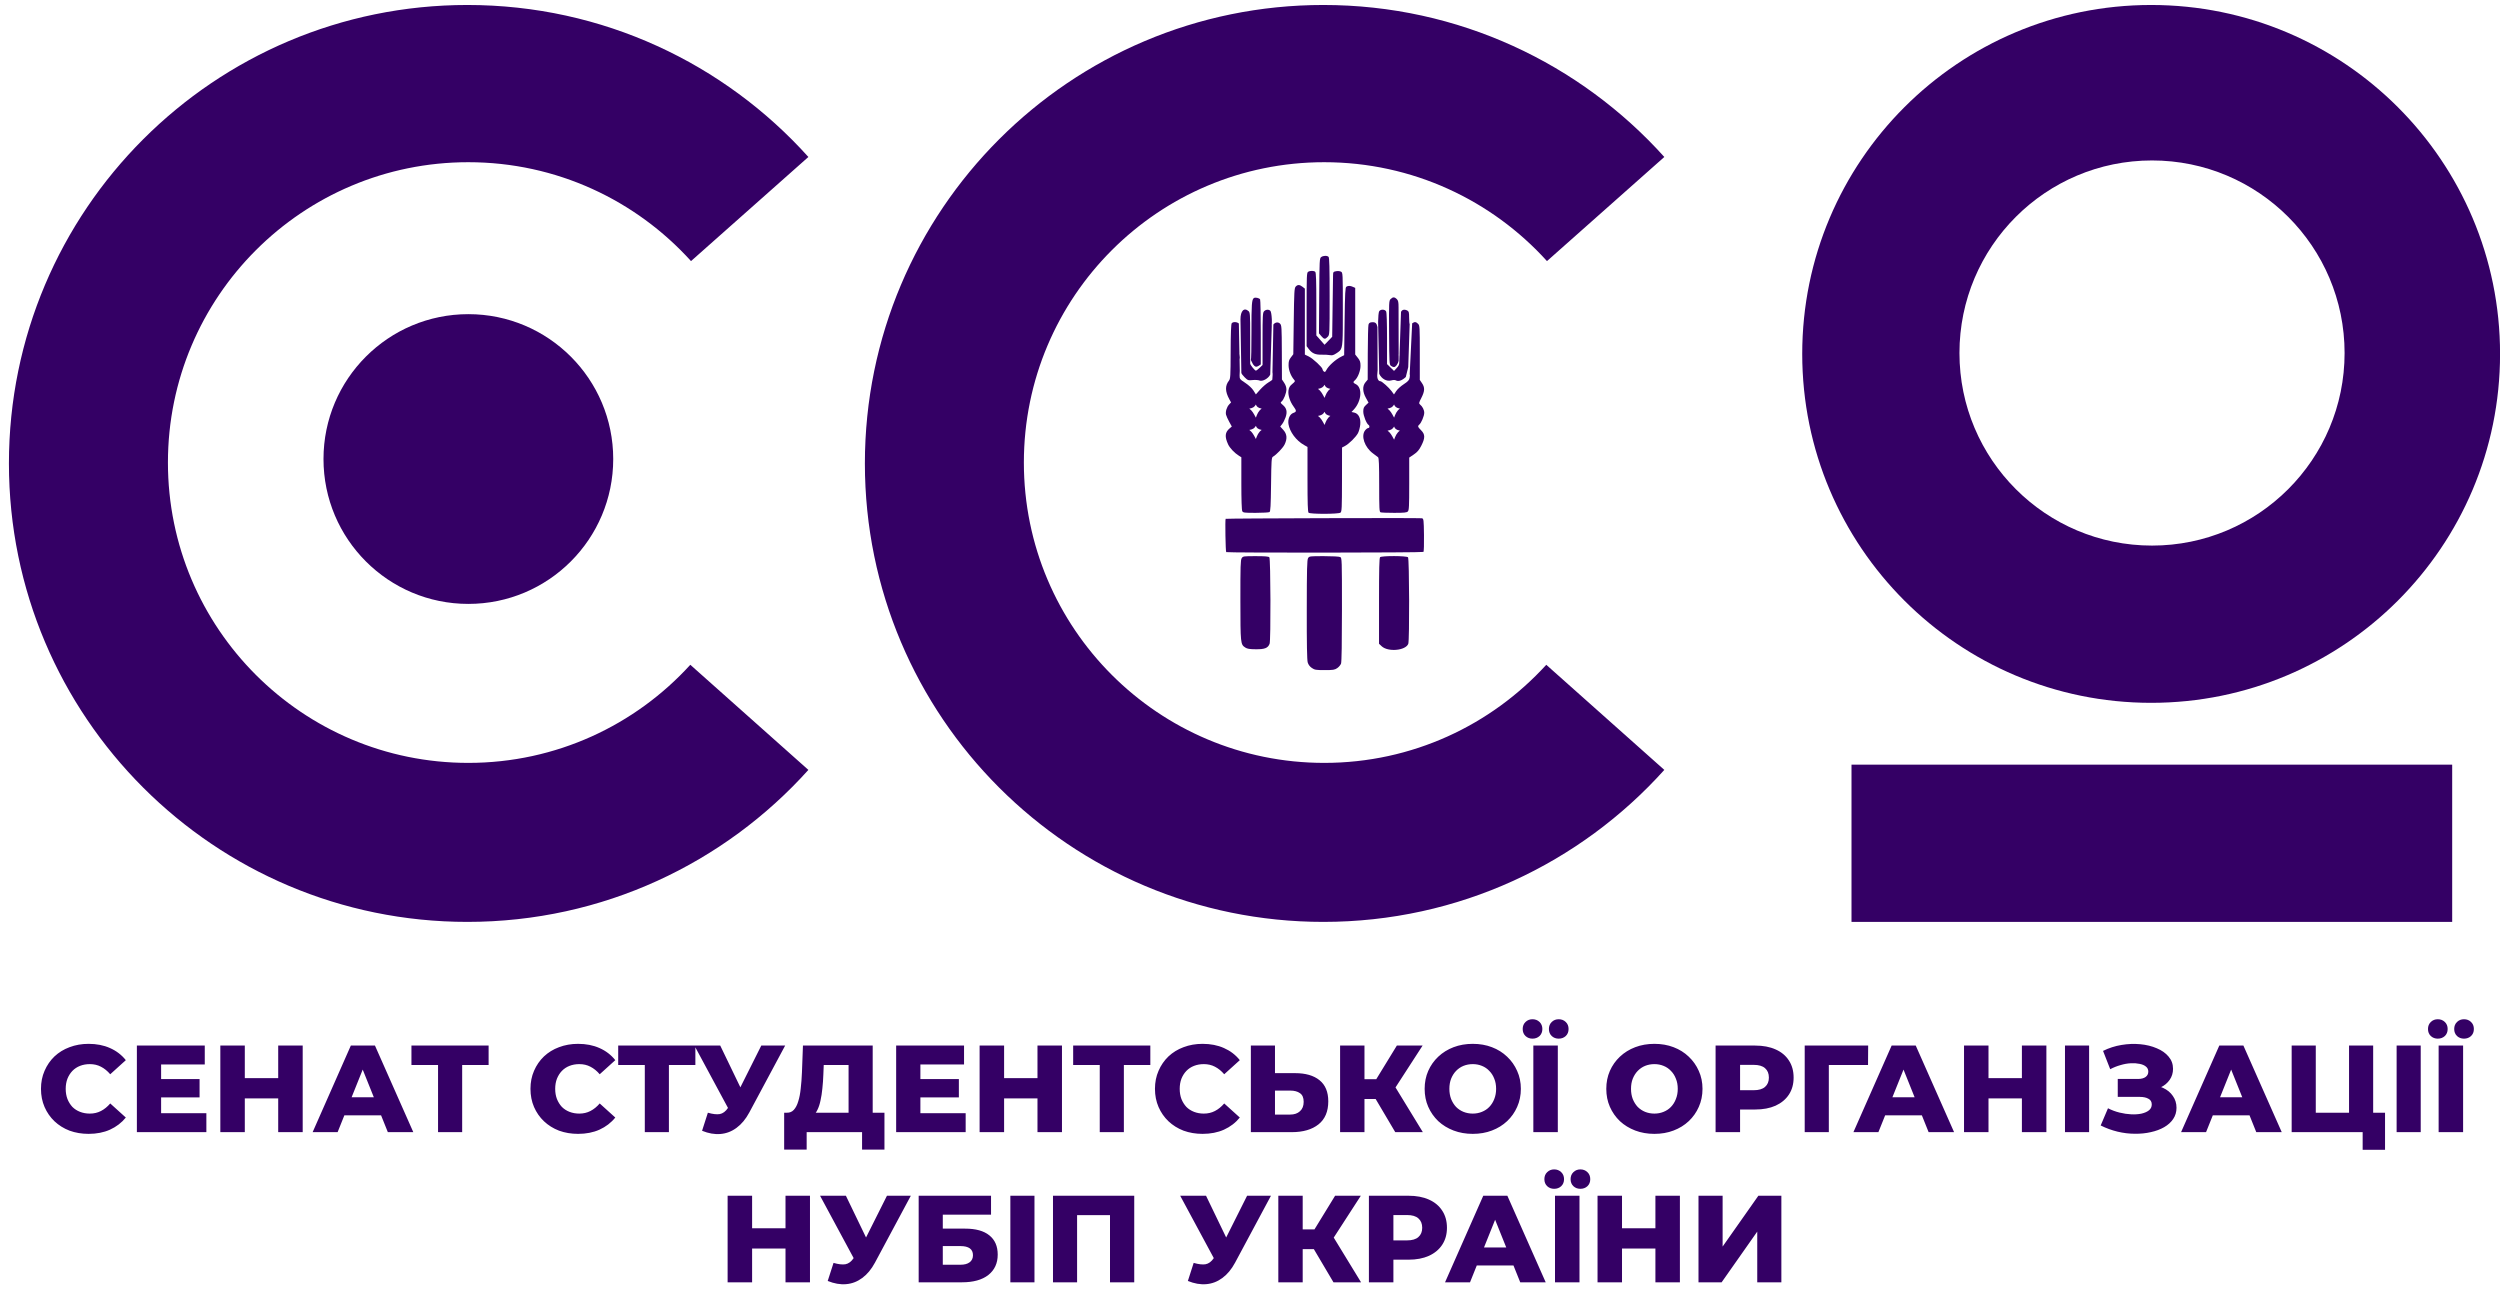 <svg width="128" height="66" viewBox="0 0 128 66" fill="none" xmlns="http://www.w3.org/2000/svg">
<g id="sso">
<path id="Vector" d="M31.397 23.502C31.397 27.599 28.076 30.92 23.98 30.92C19.884 30.92 16.563 27.599 16.563 23.502C16.563 19.406 19.884 16.085 23.98 16.085C28.076 16.085 31.397 19.406 31.397 23.502Z" fill="#340065"/>
<path id="Vector_2" fill-rule="evenodd" clip-rule="evenodd" d="M110.139 35.985C120.005 35.985 128.003 27.986 128.003 18.12C128.003 8.253 120.005 0.255 110.139 0.255C100.272 0.255 92.274 8.253 92.274 18.12C92.274 27.986 100.272 35.985 110.139 35.985ZM110.184 27.934C115.629 27.934 120.043 23.52 120.043 18.075C120.043 12.629 115.629 8.215 110.184 8.215C104.738 8.215 100.324 12.629 100.324 18.075C100.324 23.52 104.738 27.934 110.184 27.934Z" fill="#340065"/>
<path id="Vector_3" d="M94.797 39.15H125.552V47.201H94.797V39.15Z" fill="#340065"/>
<path id="Vector_4" d="M23.93 47.201C10.966 47.201 0.457 36.692 0.457 23.728C0.457 10.764 10.966 0.255 23.93 0.255C30.862 0.255 37.092 3.259 41.389 8.037L35.38 13.368C32.567 10.259 28.499 8.305 23.976 8.305C15.483 8.305 8.598 15.19 8.598 23.683C8.598 32.175 15.483 39.06 23.976 39.06C28.48 39.06 32.532 37.123 35.344 34.037L41.389 39.419C37.092 44.197 30.862 47.201 23.93 47.201Z" fill="#340065"/>
<path id="Vector_5" d="M67.755 47.201C54.791 47.201 44.282 36.692 44.282 23.728C44.282 10.764 54.791 0.255 67.755 0.255C74.686 0.255 80.916 3.259 85.213 8.037L79.205 13.368C76.391 10.259 72.323 8.305 67.8 8.305C59.307 8.305 52.422 15.19 52.422 23.683C52.422 32.175 59.307 39.06 67.8 39.06C72.304 39.06 76.356 37.123 79.169 34.037L85.213 39.419C80.916 44.197 74.686 47.201 67.755 47.201Z" fill="#340065"/>
<path id="Vector_6" d="M68.023 13.152C68.063 13.192 68.077 13.703 68.077 15.173C68.077 17.13 68.077 17.14 67.979 17.244C67.849 17.383 67.792 17.376 67.65 17.208L67.531 17.067L67.544 15.147C67.556 13.305 67.561 13.223 67.645 13.162C67.752 13.083 67.949 13.078 68.023 13.152Z" fill="#340065"/>
<path id="Vector_7" d="M67.342 13.92C67.382 13.96 67.396 14.39 67.396 15.574V17.174L67.607 17.413L67.817 17.652L68.013 17.448L68.208 17.244L68.228 15.793C68.24 14.994 68.251 14.245 68.252 14.128C68.255 13.923 68.261 13.914 68.409 13.886C68.495 13.87 68.604 13.88 68.658 13.909C68.752 13.959 68.753 13.975 68.753 15.831C68.753 17.462 68.759 17.787 68.6 17.957C68.553 18.006 68.493 18.043 68.415 18.094C68.276 18.185 68.201 18.206 68.097 18.183C68.022 18.167 67.835 18.157 67.681 18.16C67.353 18.168 67.181 18.095 67.014 17.876L66.899 17.724V15.843C66.899 14.098 66.904 13.957 66.978 13.915C67.086 13.852 67.276 13.854 67.342 13.92Z" fill="#340065"/>
<path id="Vector_8" d="M72.908 27.391C72.915 27.847 72.903 28.237 72.881 28.258C72.84 28.3 62.849 28.309 62.782 28.268C62.748 28.247 62.72 26.596 62.753 26.564C62.78 26.539 72.723 26.51 72.805 26.535C72.891 26.561 72.896 26.608 72.908 27.391Z" fill="#340065"/>
<path id="Vector_9" d="M72.091 28.534C72.158 28.614 72.17 32.79 72.104 32.962C71.97 33.311 71.068 33.394 70.74 33.087L70.606 32.962V30.773C70.606 29.13 70.619 28.57 70.66 28.529C70.74 28.45 72.024 28.454 72.091 28.534Z" fill="#340065"/>
<path id="Vector_10" d="M68.621 28.521C68.706 28.567 68.708 28.644 68.708 31.206C68.708 32.874 68.692 33.891 68.662 33.974C68.637 34.046 68.549 34.151 68.467 34.207C68.335 34.297 68.262 34.309 67.823 34.309C67.374 34.309 67.312 34.299 67.167 34.2C67.061 34.128 66.989 34.032 66.955 33.917C66.919 33.796 66.904 32.981 66.907 31.211C66.909 29.117 66.921 28.66 66.974 28.576C67.035 28.477 67.058 28.475 67.785 28.475C68.215 28.475 68.571 28.494 68.621 28.521Z" fill="#340065"/>
<path id="Vector_11" d="M64.991 28.534C65.057 28.614 65.069 32.789 65.004 32.961C64.919 33.181 64.756 33.246 64.298 33.242C63.977 33.24 63.859 33.22 63.758 33.154C63.514 32.994 63.511 32.96 63.508 30.735C63.506 28.977 63.516 28.669 63.575 28.579C63.641 28.478 63.664 28.475 64.292 28.475C64.772 28.475 64.954 28.49 64.991 28.534Z" fill="#340065"/>
<path id="Vector_12" fill-rule="evenodd" clip-rule="evenodd" d="M71.651 18.214C71.655 18.206 71.659 18.197 71.663 18.187C71.674 18.156 71.671 18.122 71.655 18.102L71.651 18.214ZM71.607 18.225L71.606 18.121C71.603 18.132 71.602 18.145 71.602 18.16C71.602 18.184 71.603 18.203 71.605 18.217C71.606 18.22 71.606 18.223 71.607 18.225Z" fill="#340065"/>
<path id="Vector_13" d="M72.06 15.903C71.911 15.824 71.787 15.849 71.732 15.97L71.658 18.103C71.673 18.122 71.677 18.157 71.665 18.187C71.661 18.198 71.657 18.207 71.654 18.215L71.644 18.509C71.648 18.66 71.623 18.725 71.512 18.844L71.374 18.991L71.195 18.817L71.016 18.642V17.337C71.016 16.523 70.999 15.998 70.969 15.944C70.906 15.826 70.674 15.826 70.611 15.944C70.585 15.992 70.562 16.231 70.559 16.475L70.616 19.14C70.737 19.397 70.997 19.542 71.225 19.479C71.334 19.449 71.419 19.448 71.474 19.478C71.602 19.546 71.79 19.48 71.977 19.302L72.102 18.796L72.175 16.594C72.16 16.578 72.147 16.427 72.147 16.258C72.147 16 72.133 15.943 72.06 15.903Z" fill="#340065"/>
<path id="Vector_14" d="M71.606 15.743C71.606 15.464 71.59 15.388 71.516 15.313C71.401 15.199 71.313 15.199 71.2 15.312C71.115 15.398 71.112 15.463 71.121 17.034C71.131 18.593 71.135 18.671 71.219 18.732C71.267 18.767 71.334 18.796 71.366 18.796C71.457 18.796 71.58 18.631 71.611 18.467L71.611 18.225C71.61 18.223 71.61 18.22 71.609 18.217C71.607 18.203 71.606 18.184 71.606 18.16C71.606 18.145 71.608 18.132 71.611 18.121L71.606 15.761C71.606 15.755 71.606 15.749 71.606 15.743Z" fill="#340065"/>
<path id="Vector_15" fill-rule="evenodd" clip-rule="evenodd" d="M64.517 15.328C64.536 15.357 64.551 16.118 64.552 17.02L64.552 18.658L64.441 18.731C64.324 18.808 64.252 18.788 64.154 18.651L64.044 18.434C64.062 18.434 64.076 17.788 64.075 16.998C64.073 15.575 64.09 15.332 64.201 15.259C64.272 15.213 64.472 15.257 64.517 15.328ZM64.01 17.22V18.617C64.01 18.683 64.248 18.977 64.302 18.977C64.325 18.977 64.412 18.912 64.494 18.832L64.643 18.688V17.355C64.643 16.177 64.652 16.012 64.718 15.939C64.807 15.84 64.973 15.831 65.047 15.921C65.077 15.956 65.107 16.134 65.115 16.316L65.118 16.375C65.123 16.496 65.116 16.573 65.112 16.617C65.109 16.653 65.108 16.669 65.115 16.67L65.036 19.18C64.94 19.382 64.632 19.549 64.482 19.481C64.426 19.456 64.271 19.446 64.138 19.459C63.907 19.483 63.889 19.477 63.727 19.319C63.634 19.228 63.557 19.124 63.557 19.088L63.557 19.075L63.512 16.348C63.512 15.914 63.7 15.725 63.927 15.931C64.003 16 64.01 16.101 64.01 17.22ZM65.15 19.065C65.164 19.112 65.161 19.234 65.143 19.436C65.142 19.452 65.051 19.518 64.941 19.582C64.831 19.647 64.642 19.811 64.521 19.946L64.301 20.193L64.177 19.996C64.101 19.877 63.937 19.723 63.76 19.605C63.475 19.417 63.467 19.407 63.467 19.217C63.467 19.11 63.477 18.991 63.477 18.991L63.467 18.434C63.463 18.45 63.465 18.433 63.465 18.433C63.465 18.433 63.477 18.353 63.477 18.298C63.454 18.108 63.452 18.056 63.458 18.063L63.429 16.564C63.33 16.474 63.135 16.466 63.065 16.55C63.031 16.592 63.013 17.046 63.01 17.998C63.005 19.279 62.998 19.393 62.92 19.492C62.719 19.748 62.724 20.043 62.938 20.435L63.031 20.604L62.931 20.71C62.808 20.842 62.736 21.079 62.773 21.234C62.789 21.299 62.862 21.461 62.935 21.595L63.069 21.838L62.956 21.934C62.718 22.135 62.697 22.355 62.88 22.753C62.965 22.938 63.211 23.197 63.433 23.334L63.557 23.411V24.747C63.557 25.582 63.575 26.116 63.604 26.171C63.647 26.251 63.704 26.258 64.294 26.258C64.648 26.257 64.965 26.239 64.999 26.218C65.049 26.186 65.064 25.904 65.078 24.805C65.093 23.571 65.103 23.427 65.172 23.386C65.358 23.277 65.687 22.932 65.772 22.757C65.917 22.458 65.896 22.223 65.706 22.013L65.548 21.838L65.648 21.711C65.703 21.641 65.782 21.483 65.824 21.36C65.918 21.082 65.877 20.901 65.683 20.736C65.556 20.628 65.551 20.613 65.62 20.556C65.731 20.463 65.864 20.125 65.864 19.933C65.864 19.829 65.821 19.703 65.749 19.598L65.635 19.429L65.63 18.043C65.625 16.744 65.619 16.651 65.538 16.571C65.443 16.475 65.292 16.494 65.197 16.616L65.15 19.065ZM64.301 20.71C64.229 20.84 64.141 20.892 63.965 20.922C64.108 21.023 64.189 21.174 64.276 21.338C64.284 21.353 64.293 21.369 64.301 21.385C64.363 21.213 64.432 21.035 64.598 20.922C64.409 20.884 64.34 20.82 64.301 20.71ZM63.965 22.013C64.141 21.984 64.229 21.931 64.301 21.802C64.34 21.912 64.409 21.975 64.598 22.013C64.432 22.127 64.363 22.305 64.301 22.476C64.293 22.461 64.284 22.445 64.276 22.43C64.189 22.266 64.108 22.114 63.965 22.013Z" fill="#340065"/>
<path id="Vector_16" fill-rule="evenodd" clip-rule="evenodd" d="M66.689 14.684L66.809 14.778V16.466V18.155L67.004 18.25C67.221 18.355 67.713 18.811 67.713 18.906C67.713 18.939 67.742 18.991 67.778 19.02C67.831 19.064 67.856 19.05 67.909 18.947C68.025 18.724 68.377 18.408 68.677 18.258L68.821 18.186L68.844 16.454C68.863 14.981 68.877 14.716 68.934 14.68C69.025 14.622 69.133 14.625 69.271 14.688L69.387 14.74V16.446V18.151L69.522 18.322C69.635 18.464 69.658 18.533 69.658 18.736C69.658 18.988 69.515 19.349 69.368 19.472C69.269 19.554 69.278 19.604 69.402 19.661C69.77 19.828 69.72 20.536 69.31 20.974L69.197 21.094L69.335 21.124C69.555 21.172 69.676 21.409 69.646 21.732C69.633 21.875 69.582 22.072 69.532 22.17C69.429 22.372 69.066 22.73 68.853 22.84L68.712 22.913L68.71 24.552C68.708 26.035 68.7 26.197 68.631 26.248C68.526 26.326 67.076 26.328 66.999 26.25C66.958 26.21 66.944 25.767 66.944 24.54V22.884L66.765 22.783C66.364 22.557 66.033 22.111 65.969 21.711C65.929 21.455 66.039 21.205 66.219 21.142C66.389 21.083 66.391 21.032 66.226 20.807C66.04 20.552 65.936 20.218 65.971 19.985C65.993 19.839 66.038 19.762 66.164 19.659C66.316 19.533 66.323 19.517 66.257 19.442C66.093 19.256 65.977 18.953 65.975 18.706C65.974 18.503 65.996 18.426 66.095 18.297L66.217 18.137L66.24 16.448C66.26 14.943 66.27 14.751 66.339 14.675C66.438 14.565 66.542 14.568 66.689 14.684ZM67.818 19.699C67.745 19.828 67.657 19.881 67.481 19.91C67.625 20.012 67.705 20.163 67.793 20.327C67.801 20.342 67.809 20.358 67.818 20.373C67.88 20.202 67.949 20.024 68.114 19.91C67.926 19.873 67.856 19.809 67.818 19.699ZM67.481 21.295C67.657 21.266 67.745 21.213 67.818 21.084C67.856 21.194 67.926 21.258 68.114 21.295C67.949 21.409 67.88 21.587 67.818 21.758C67.809 21.743 67.801 21.727 67.793 21.712C67.705 21.548 67.625 21.396 67.481 21.295Z" fill="#340065"/>
<path id="Vector_17" fill-rule="evenodd" clip-rule="evenodd" d="M72.604 16.579C72.496 16.472 72.43 16.466 72.303 16.555L72.176 19.167C72.191 19.181 72.189 19.262 72.172 19.345C72.148 19.467 72.089 19.531 71.873 19.672C71.724 19.768 71.551 19.925 71.487 20.021L71.372 20.196L71.246 20.023C71.12 19.849 70.75 19.519 70.681 19.519C70.566 19.519 70.5 19.379 70.517 19.172L70.534 18.956L70.529 17.85L70.527 17.297L70.525 16.744C70.485 16.541 70.416 16.483 70.231 16.5C70.132 16.509 70.089 16.541 70.066 16.625C70.049 16.687 70.033 17.345 70.03 18.088L70.026 19.438L69.913 19.573C69.751 19.765 69.759 20.053 69.935 20.373L70.069 20.615L69.934 20.741C69.823 20.846 69.8 20.902 69.8 21.077C69.8 21.279 69.964 21.692 70.07 21.757C70.139 21.8 70.126 21.916 70.052 21.916C70.016 21.916 69.945 21.97 69.894 22.035C69.669 22.32 69.868 22.9 70.297 23.215C70.409 23.297 70.526 23.386 70.557 23.411C70.6 23.446 70.614 23.787 70.614 24.83C70.614 26.041 70.622 26.206 70.685 26.231C70.725 26.246 71.039 26.258 71.383 26.258C71.892 26.258 72.023 26.245 72.081 26.187C72.142 26.126 72.152 25.933 72.152 24.772V23.428L72.386 23.27C72.567 23.148 72.654 23.046 72.77 22.82C72.972 22.425 72.97 22.241 72.762 22.032C72.587 21.857 72.574 21.817 72.668 21.739C72.771 21.653 72.921 21.296 72.921 21.135C72.921 20.986 72.831 20.811 72.701 20.706C72.639 20.656 72.647 20.618 72.776 20.367C72.95 20.026 72.958 19.841 72.807 19.619L72.694 19.453V18.061C72.694 16.73 72.69 16.666 72.604 16.579ZM71.378 20.71C71.306 20.839 71.218 20.892 71.042 20.921C71.185 21.023 71.266 21.174 71.353 21.338L71.354 21.338C71.362 21.354 71.37 21.369 71.378 21.384C71.44 21.213 71.509 21.035 71.675 20.921C71.487 20.884 71.416 20.82 71.378 20.71ZM71.042 22.049C71.218 22.02 71.306 21.967 71.378 21.838C71.416 21.948 71.487 22.011 71.675 22.049C71.509 22.162 71.44 22.34 71.378 22.512C71.37 22.496 71.362 22.481 71.353 22.465C71.266 22.301 71.185 22.15 71.042 22.049Z" fill="#340065"/>
<path id="Vector_18" d="M4.536 58.054C4.185 58.054 3.86 57.999 3.561 57.89C3.265 57.776 3.008 57.615 2.788 57.408C2.573 57.202 2.404 56.959 2.282 56.68C2.159 56.397 2.098 56.087 2.098 55.749C2.098 55.412 2.159 55.104 2.282 54.825C2.404 54.542 2.573 54.297 2.788 54.09C3.008 53.884 3.265 53.725 3.561 53.616C3.86 53.502 4.185 53.445 4.536 53.445C4.945 53.445 5.31 53.516 5.631 53.66C5.956 53.803 6.226 54.01 6.442 54.28L5.644 55.002C5.5 54.833 5.342 54.705 5.169 54.616C5 54.527 4.81 54.483 4.599 54.483C4.417 54.483 4.251 54.513 4.099 54.572C3.947 54.631 3.816 54.717 3.706 54.831C3.601 54.941 3.516 55.074 3.453 55.23C3.394 55.386 3.364 55.559 3.364 55.749C3.364 55.939 3.394 56.112 3.453 56.269C3.516 56.425 3.601 56.56 3.706 56.674C3.816 56.784 3.947 56.868 4.099 56.927C4.251 56.986 4.417 57.016 4.599 57.016C4.81 57.016 5 56.971 5.169 56.883C5.342 56.794 5.5 56.665 5.644 56.497L6.442 57.218C6.226 57.484 5.956 57.691 5.631 57.839C5.31 57.983 4.945 58.054 4.536 58.054ZM8.16 55.249H10.218V56.186H8.16V55.249ZM8.249 56.997H10.566V57.966H7.008V53.533H10.484V54.502H8.249V56.997ZM14.244 53.533H15.498V57.966H14.244V53.533ZM12.534 57.966H11.281V53.533H12.534V57.966ZM14.333 56.237H12.446V55.199H14.333V56.237ZM16.007 57.966L17.963 53.533H19.198L21.161 57.966H19.857L18.324 54.147H18.818L17.286 57.966H16.007ZM17.077 57.104L17.4 56.18H19.565L19.888 57.104H17.077ZM22.428 57.966V54.249L22.706 54.527H21.066V53.533H25.017V54.527H23.384L23.663 54.249V57.966H22.428ZM29.597 58.054C29.247 58.054 28.922 57.999 28.622 57.89C28.327 57.776 28.069 57.615 27.85 57.408C27.634 57.202 27.465 56.959 27.343 56.68C27.221 56.397 27.16 56.087 27.16 55.749C27.16 55.412 27.221 55.104 27.343 54.825C27.465 54.542 27.634 54.297 27.85 54.09C28.069 53.884 28.327 53.725 28.622 53.616C28.922 53.502 29.247 53.445 29.597 53.445C30.007 53.445 30.372 53.516 30.693 53.66C31.018 53.803 31.288 54.01 31.503 54.28L30.705 55.002C30.562 54.833 30.403 54.705 30.23 54.616C30.061 54.527 29.872 54.483 29.66 54.483C29.479 54.483 29.312 54.513 29.16 54.572C29.008 54.631 28.878 54.717 28.768 54.831C28.662 54.941 28.578 55.074 28.515 55.23C28.455 55.386 28.426 55.559 28.426 55.749C28.426 55.939 28.455 56.112 28.515 56.269C28.578 56.425 28.662 56.56 28.768 56.674C28.878 56.784 29.008 56.868 29.16 56.927C29.312 56.986 29.479 57.016 29.66 57.016C29.872 57.016 30.061 56.971 30.23 56.883C30.403 56.794 30.562 56.665 30.705 56.497L31.503 57.218C31.288 57.484 31.018 57.691 30.693 57.839C30.372 57.983 30.007 58.054 29.597 58.054ZM33.014 57.966V54.249L33.292 54.527H31.652V53.533H35.603V54.527H33.97L34.248 54.249V57.966H33.014ZM36.243 56.971C36.492 57.043 36.695 57.066 36.851 57.041C37.011 57.011 37.153 56.906 37.275 56.724L37.49 56.408L37.598 56.288L38.978 53.533H40.2L38.364 56.959C38.183 57.297 37.965 57.558 37.712 57.744C37.463 57.93 37.189 58.035 36.889 58.06C36.589 58.086 36.275 58.031 35.946 57.896L36.243 56.971ZM37.579 57.294L35.553 53.533H36.876L38.263 56.408L37.579 57.294ZM43.447 57.421V54.527H42.175L42.156 55.009C42.147 55.266 42.13 55.507 42.105 55.73C42.084 55.954 42.052 56.159 42.01 56.345C41.972 56.53 41.919 56.691 41.852 56.826C41.789 56.957 41.711 57.058 41.618 57.13L40.282 56.971C40.429 56.976 40.55 56.927 40.642 56.826C40.74 56.72 40.816 56.575 40.87 56.389C40.93 56.203 40.972 55.984 40.997 55.73C41.027 55.477 41.048 55.201 41.06 54.901L41.111 53.533H44.682V57.421H43.447ZM40.149 58.858V56.971H45.284V58.858H44.138V57.966H41.301V58.858H40.149ZM47.036 55.249H49.094V56.186H47.036V55.249ZM47.124 56.997H49.442V57.966H45.883V53.533H49.359V54.502H47.124V56.997ZM53.119 53.533H54.373V57.966H53.119V53.533ZM51.41 57.966H50.156V53.533H51.41V57.966ZM53.208 56.237H51.321V55.199H53.208V56.237ZM56.307 57.966V54.249L56.586 54.527H54.946V53.533H58.897V54.527H57.263L57.542 54.249V57.966H56.307ZM61.572 58.054C61.221 58.054 60.897 57.999 60.597 57.89C60.301 57.776 60.044 57.615 59.824 57.408C59.609 57.202 59.44 56.959 59.318 56.68C59.195 56.397 59.134 56.087 59.134 55.749C59.134 55.412 59.195 55.104 59.318 54.825C59.44 54.542 59.609 54.297 59.824 54.09C60.044 53.884 60.301 53.725 60.597 53.616C60.897 53.502 61.221 53.445 61.572 53.445C61.981 53.445 62.346 53.516 62.667 53.66C62.992 53.803 63.263 54.01 63.478 54.28L62.68 55.002C62.536 54.833 62.378 54.705 62.205 54.616C62.036 54.527 61.846 54.483 61.635 54.483C61.454 54.483 61.287 54.513 61.135 54.572C60.983 54.631 60.852 54.717 60.742 54.831C60.637 54.941 60.552 55.074 60.489 55.23C60.43 55.386 60.401 55.559 60.401 55.749C60.401 55.939 60.43 56.112 60.489 56.269C60.552 56.425 60.637 56.56 60.742 56.674C60.852 56.784 60.983 56.868 61.135 56.927C61.287 56.986 61.454 57.016 61.635 57.016C61.846 57.016 62.036 56.971 62.205 56.883C62.378 56.794 62.536 56.665 62.68 56.497L63.478 57.218C63.263 57.484 62.992 57.691 62.667 57.839C62.346 57.983 61.981 58.054 61.572 58.054ZM66.305 54.945C66.845 54.945 67.263 55.066 67.558 55.306C67.858 55.547 68.008 55.908 68.008 56.389C68.008 56.908 67.841 57.301 67.508 57.567C67.174 57.833 66.718 57.966 66.14 57.966H64.044V53.533H65.279V54.945H66.305ZM66.058 57.066C66.269 57.066 66.436 57.009 66.558 56.895C66.685 56.782 66.748 56.621 66.748 56.414C66.748 56.203 66.685 56.055 66.558 55.971C66.436 55.882 66.269 55.838 66.058 55.838H65.279V57.066H66.058ZM71.437 57.966L70.19 55.857L71.197 55.262L72.849 57.966H71.437ZM68.613 57.966V53.533H69.861V57.966H68.613ZM69.5 56.269V55.255H71.108V56.269H69.5ZM71.317 55.882L70.158 55.756L71.519 53.533H72.837L71.317 55.882ZM75.405 58.054C75.05 58.054 74.723 57.997 74.423 57.883C74.124 57.769 73.862 57.609 73.638 57.402C73.419 57.191 73.248 56.946 73.125 56.667C73.003 56.389 72.942 56.083 72.942 55.749C72.942 55.416 73.003 55.11 73.125 54.831C73.248 54.553 73.419 54.31 73.638 54.103C73.862 53.892 74.124 53.73 74.423 53.616C74.723 53.502 75.05 53.445 75.405 53.445C75.763 53.445 76.091 53.502 76.386 53.616C76.686 53.73 76.945 53.892 77.165 54.103C77.385 54.31 77.555 54.553 77.678 54.831C77.805 55.11 77.868 55.416 77.868 55.749C77.868 56.083 77.805 56.391 77.678 56.674C77.555 56.953 77.385 57.195 77.165 57.402C76.945 57.609 76.686 57.769 76.386 57.883C76.091 57.997 75.763 58.054 75.405 58.054ZM75.405 57.016C75.574 57.016 75.73 56.986 75.873 56.927C76.021 56.868 76.148 56.784 76.253 56.674C76.363 56.56 76.447 56.425 76.507 56.269C76.57 56.112 76.601 55.939 76.601 55.749C76.601 55.555 76.57 55.382 76.507 55.23C76.447 55.074 76.363 54.941 76.253 54.831C76.148 54.717 76.021 54.631 75.873 54.572C75.73 54.513 75.574 54.483 75.405 54.483C75.236 54.483 75.078 54.513 74.93 54.572C74.786 54.631 74.66 54.717 74.55 54.831C74.444 54.941 74.36 55.074 74.297 55.23C74.238 55.382 74.208 55.555 74.208 55.749C74.208 55.939 74.238 56.112 74.297 56.269C74.36 56.425 74.444 56.56 74.55 56.674C74.66 56.784 74.786 56.868 74.93 56.927C75.078 56.986 75.236 57.016 75.405 57.016ZM78.507 57.966V53.533H79.76V57.966H78.507ZM79.805 53.179C79.665 53.179 79.547 53.134 79.45 53.046C79.353 52.953 79.304 52.833 79.304 52.685C79.304 52.537 79.353 52.417 79.45 52.324C79.547 52.231 79.665 52.185 79.805 52.185C79.948 52.185 80.068 52.231 80.165 52.324C80.263 52.417 80.311 52.537 80.311 52.685C80.311 52.833 80.263 52.953 80.165 53.046C80.068 53.134 79.948 53.179 79.805 53.179ZM78.462 53.179C78.323 53.179 78.205 53.134 78.108 53.046C78.01 52.953 77.962 52.833 77.962 52.685C77.962 52.537 78.01 52.417 78.108 52.324C78.205 52.231 78.323 52.185 78.462 52.185C78.606 52.185 78.726 52.231 78.823 52.324C78.92 52.417 78.969 52.537 78.969 52.685C78.969 52.833 78.92 52.953 78.823 53.046C78.726 53.134 78.606 53.179 78.462 53.179ZM84.705 58.054C84.35 58.054 84.023 57.997 83.723 57.883C83.424 57.769 83.162 57.609 82.938 57.402C82.719 57.191 82.548 56.946 82.425 56.667C82.303 56.389 82.242 56.083 82.242 55.749C82.242 55.416 82.303 55.11 82.425 54.831C82.548 54.553 82.719 54.31 82.938 54.103C83.162 53.892 83.424 53.73 83.723 53.616C84.023 53.502 84.35 53.445 84.705 53.445C85.063 53.445 85.391 53.502 85.686 53.616C85.986 53.73 86.245 53.892 86.465 54.103C86.684 54.31 86.855 54.553 86.978 54.831C87.105 55.11 87.168 55.416 87.168 55.749C87.168 56.083 87.105 56.391 86.978 56.674C86.855 56.953 86.684 57.195 86.465 57.402C86.245 57.609 85.986 57.769 85.686 57.883C85.391 57.997 85.063 58.054 84.705 58.054ZM84.705 57.016C84.874 57.016 85.03 56.986 85.173 56.927C85.321 56.868 85.448 56.784 85.553 56.674C85.663 56.56 85.747 56.425 85.806 56.269C85.87 56.112 85.901 55.939 85.901 55.749C85.901 55.555 85.87 55.382 85.806 55.23C85.747 55.074 85.663 54.941 85.553 54.831C85.448 54.717 85.321 54.631 85.173 54.572C85.03 54.513 84.874 54.483 84.705 54.483C84.536 54.483 84.377 54.513 84.23 54.572C84.086 54.631 83.96 54.717 83.85 54.831C83.744 54.941 83.66 55.074 83.597 55.23C83.537 55.382 83.508 55.555 83.508 55.749C83.508 55.939 83.537 56.112 83.597 56.269C83.66 56.425 83.744 56.56 83.85 56.674C83.96 56.784 84.086 56.868 84.23 56.927C84.377 56.986 84.536 57.016 84.705 57.016ZM87.838 57.966V53.533H89.864C90.269 53.533 90.618 53.599 90.909 53.73C91.205 53.86 91.433 54.05 91.593 54.299C91.754 54.544 91.833 54.836 91.833 55.173C91.833 55.507 91.754 55.796 91.593 56.041C91.433 56.285 91.205 56.475 90.909 56.611C90.618 56.741 90.269 56.807 89.864 56.807H88.535L89.092 56.262V57.966H87.838ZM89.092 56.395L88.535 55.819H89.788C90.05 55.819 90.244 55.762 90.371 55.648C90.502 55.534 90.567 55.376 90.567 55.173C90.567 54.966 90.502 54.806 90.371 54.692C90.244 54.578 90.05 54.521 89.788 54.521H88.535L89.092 53.945V56.395ZM92.401 57.966V53.533H95.65L95.643 54.527H93.357L93.636 54.249V57.966H92.401ZM94.895 57.966L96.852 53.533H98.086L100.049 57.966H98.745L97.213 54.147H97.707L96.174 57.966H94.895ZM95.965 57.104L96.288 56.18H98.454L98.777 57.104H95.965ZM103.521 53.533H104.775V57.966H103.521V53.533ZM101.811 57.966H100.558V53.533H101.811V57.966ZM103.61 56.237H101.723V55.199H103.61V56.237ZM105.727 57.966V53.533H106.962V57.966H105.727ZM107.555 57.624L107.929 56.743C108.119 56.841 108.317 56.914 108.524 56.965C108.73 57.016 108.931 57.045 109.126 57.054C109.319 57.062 109.495 57.05 109.651 57.016C109.811 56.978 109.938 56.921 110.031 56.845C110.123 56.769 110.17 56.67 110.17 56.547C110.17 56.412 110.113 56.315 109.999 56.256C109.889 56.193 109.743 56.161 109.562 56.161H108.429V55.243H109.461C109.629 55.243 109.761 55.209 109.854 55.142C109.946 55.074 109.993 54.983 109.993 54.869C109.993 54.76 109.952 54.673 109.873 54.61C109.792 54.542 109.685 54.496 109.55 54.47C109.414 54.441 109.262 54.43 109.094 54.439C108.925 54.447 108.749 54.479 108.568 54.534C108.387 54.584 108.211 54.654 108.043 54.743L107.676 53.806C107.975 53.658 108.29 53.556 108.619 53.502C108.948 53.447 109.269 53.434 109.581 53.464C109.894 53.493 110.177 53.563 110.43 53.673C110.683 53.778 110.883 53.919 111.031 54.097C111.183 54.274 111.259 54.483 111.259 54.724C111.259 54.935 111.202 55.123 111.088 55.287C110.974 55.452 110.82 55.581 110.626 55.673C110.432 55.766 110.208 55.813 109.955 55.813L109.987 55.547C110.278 55.547 110.531 55.597 110.747 55.699C110.965 55.8 111.135 55.939 111.253 56.117C111.375 56.29 111.437 56.49 111.437 56.718C111.437 56.934 111.38 57.126 111.266 57.294C111.155 57.459 111.002 57.598 110.804 57.712C110.605 57.826 110.377 57.911 110.12 57.966C109.866 58.025 109.594 58.052 109.303 58.048C109.012 58.048 108.716 58.012 108.416 57.94C108.121 57.868 107.834 57.763 107.555 57.624ZM111.671 57.966L113.628 53.533H114.862L116.825 57.966H115.521L113.988 54.147H114.482L112.95 57.966H111.671ZM112.741 57.104L113.064 56.18H115.229L115.552 57.104H112.741ZM117.333 57.966V53.533H118.568V56.971H120.271V53.533H121.506V57.966H117.333ZM120.968 58.871V57.687L121.228 57.966H120.271V56.971H122.114V58.871H120.968ZM122.707 57.966V53.533H123.941V57.966H122.707ZM124.858 57.966V53.533H126.111V57.966H124.858ZM126.156 53.179C126.016 53.179 125.899 53.134 125.801 53.046C125.704 52.953 125.655 52.833 125.655 52.685C125.655 52.537 125.704 52.417 125.801 52.324C125.899 52.231 126.016 52.185 126.156 52.185C126.299 52.185 126.42 52.231 126.516 52.324C126.614 52.417 126.662 52.537 126.662 52.685C126.662 52.833 126.614 52.953 126.516 53.046C126.42 53.134 126.299 53.179 126.156 53.179ZM124.813 53.179C124.674 53.179 124.556 53.134 124.459 53.046C124.362 52.953 124.313 52.833 124.313 52.685C124.313 52.537 124.362 52.417 124.459 52.324C124.556 52.231 124.674 52.185 124.813 52.185C124.957 52.185 125.077 52.231 125.174 52.324C125.272 52.417 125.32 52.537 125.32 52.685C125.32 52.833 125.272 52.953 125.174 53.046C125.077 53.134 124.957 53.179 124.813 53.179ZM40.218 61.222H41.471V65.654H40.218V61.222ZM38.508 65.654H37.254V61.222H38.508V65.654ZM40.306 63.926H38.419V62.887H40.306V63.926ZM42.677 64.66C42.926 64.732 43.129 64.755 43.285 64.73C43.445 64.7 43.587 64.595 43.709 64.413L43.924 64.097L44.032 63.976L45.412 61.222H46.634L44.798 64.647C44.617 64.985 44.399 65.247 44.146 65.433C43.897 65.618 43.623 65.724 43.323 65.749C43.023 65.775 42.709 65.72 42.379 65.585L42.677 64.66ZM44.013 64.983L41.987 61.222H43.31L44.697 64.097L44.013 64.983ZM47.036 65.654V61.222H50.741V62.191H48.271V62.906H49.417C49.958 62.906 50.369 63.02 50.652 63.248C50.939 63.476 51.083 63.805 51.083 64.236C51.083 64.679 50.922 65.027 50.601 65.281C50.281 65.53 49.831 65.654 49.253 65.654H47.036ZM48.271 64.755H49.17C49.377 64.755 49.535 64.713 49.645 64.629C49.759 64.544 49.816 64.424 49.816 64.268C49.816 63.955 49.601 63.799 49.17 63.799H48.271V64.755ZM51.73 65.654V61.222H52.965V65.654H51.73ZM53.913 65.654V61.222H58.073V65.654H56.832V61.937L57.11 62.216H54.875L55.147 61.937V65.654H53.913ZM61.116 64.66C61.365 64.732 61.568 64.755 61.724 64.73C61.884 64.7 62.026 64.595 62.148 64.413L62.363 64.097L62.471 63.976L63.851 61.222H65.073L63.237 64.647C63.056 64.985 62.838 65.247 62.585 65.433C62.336 65.618 62.062 65.724 61.762 65.749C61.462 65.775 61.148 65.72 60.819 65.585L61.116 64.66ZM62.452 64.983L60.426 61.222H61.749L63.136 64.097L62.452 64.983ZM68.274 65.654L67.027 63.546L68.034 62.95L69.686 65.654H68.274ZM65.45 65.654V61.222H66.698V65.654H65.45ZM66.337 63.957V62.944H67.945V63.957H66.337ZM68.154 63.571L66.995 63.444L68.357 61.222H69.674L68.154 63.571ZM70.088 65.654V61.222H72.115C72.52 61.222 72.868 61.287 73.159 61.418C73.455 61.549 73.683 61.739 73.843 61.988C74.004 62.233 74.084 62.524 74.084 62.862C74.084 63.195 74.004 63.484 73.843 63.729C73.683 63.974 73.455 64.164 73.159 64.299C72.868 64.43 72.52 64.496 72.115 64.496H70.785L71.342 63.951V65.654H70.088ZM71.342 64.084L70.785 63.508H72.039C72.3 63.508 72.495 63.451 72.621 63.337C72.752 63.223 72.817 63.065 72.817 62.862C72.817 62.655 72.752 62.495 72.621 62.381C72.495 62.267 72.3 62.21 72.039 62.21H70.785L71.342 61.633V64.084ZM73.986 65.654L75.943 61.222H77.177L79.14 65.654H77.836L76.303 61.836H76.797L75.265 65.654H73.986ZM75.056 64.793L75.379 63.869H77.544L77.867 64.793H75.056ZM79.616 65.654V61.222H80.87V65.654H79.616ZM80.914 60.867C80.775 60.867 80.657 60.823 80.56 60.734C80.463 60.642 80.414 60.521 80.414 60.373C80.414 60.226 80.463 60.105 80.56 60.013C80.657 59.92 80.775 59.873 80.914 59.873C81.058 59.873 81.178 59.92 81.275 60.013C81.373 60.105 81.421 60.226 81.421 60.373C81.421 60.521 81.373 60.642 81.275 60.734C81.178 60.823 81.058 60.867 80.914 60.867ZM79.572 60.867C79.433 60.867 79.315 60.823 79.218 60.734C79.12 60.642 79.072 60.521 79.072 60.373C79.072 60.226 79.12 60.105 79.218 60.013C79.315 59.92 79.433 59.873 79.572 59.873C79.716 59.873 79.836 59.92 79.933 60.013C80.03 60.105 80.079 60.226 80.079 60.373C80.079 60.521 80.03 60.642 79.933 60.734C79.836 60.823 79.716 60.867 79.572 60.867ZM84.757 61.222H86.011V65.654H84.757V61.222ZM83.047 65.654H81.794V61.222H83.047V65.654ZM84.846 63.926H82.959V62.887H84.846V63.926ZM86.963 65.654V61.222H88.198V63.824L90.028 61.222H91.206V65.654H89.971V63.058L88.147 65.654H86.963Z" fill="#340065"/>
</g>
</svg>
